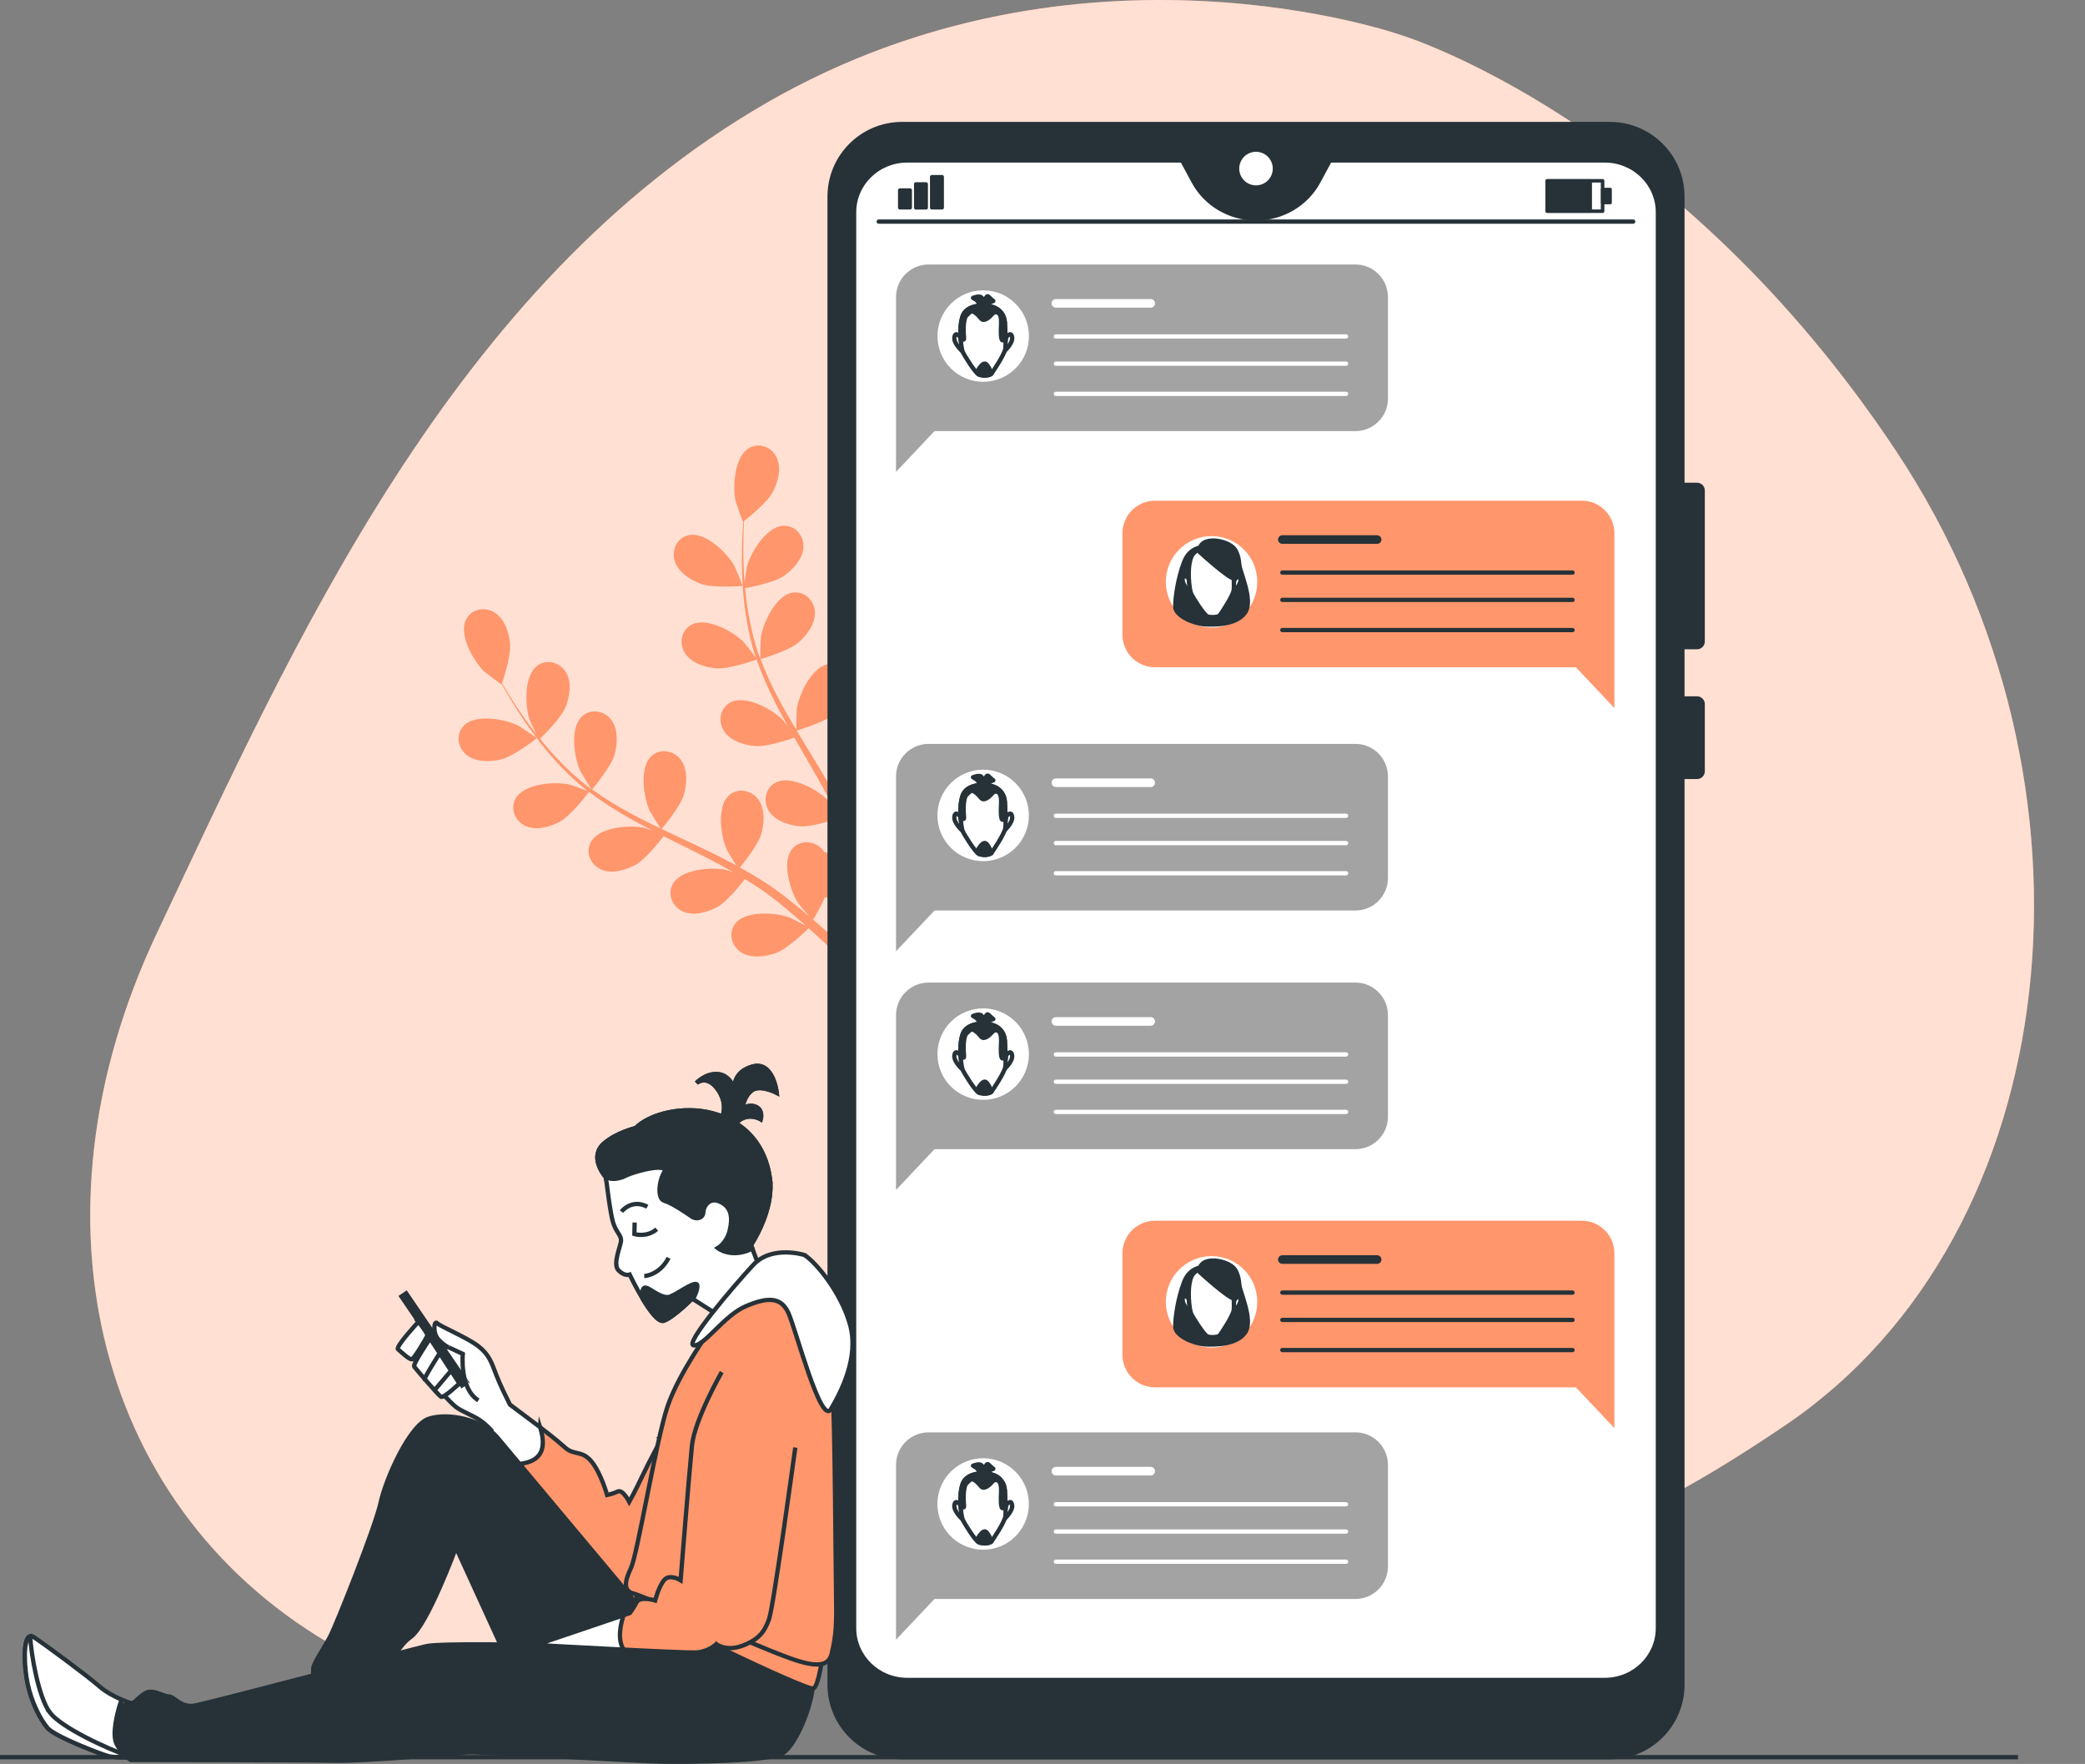 <?xml version="1.0" encoding="UTF-8"?>
<svg xmlns="http://www.w3.org/2000/svg" viewBox="0 0 537.55 454.76">
  <rect x="0" y="0" width="537.55" height="454.76" fill="#808080" stroke="none"/>
  <g id="Background_Simple" data-name="Background Simple">
    <g>
      <path d="m361.42,9.11s-82.64-29.38-163.76,17.4C116.54,73.29,75.61,166.16,40.46,240.55c-35.15,74.39-14.92,150.06,47.01,184.57,61.92,34.5,104.03-16.36,190.9-18.84,86.87-2.48,110.23,9.94,182.32-39.13,72.09-49.07,85.12-164.97,28.25-250.73C432.07,30.67,361.42,9.11,361.42,9.11Z" style="fill: #ff966c; stroke-width: 0px;"/>
      <path d="m361.42,9.11s-82.64-29.38-163.76,17.4C116.54,73.29,75.61,166.16,40.46,240.55c-35.15,74.39-14.92,150.06,47.01,184.57,61.92,34.5,104.03-16.36,190.9-18.84,86.87-2.48,110.23,9.94,182.32-39.13,72.09-49.07,85.12-164.97,28.25-250.73C432.07,30.67,361.42,9.11,361.42,9.11Z" style="fill: #fff; opacity: .7; stroke-width: 0px;"/>
    </g>
  </g>
  <g id="Plants">
    <g>
      <path d="m129.14,195.79c3.29-.78,9.25-5.47,9.25-5.47.06-.05-4.28-2.99-4.58-3.14-3.42-1.78-11.08-3.22-14.15-.18-2.21,2.19-1.73,5.68.57,7.58,2.35,1.94,6.1,1.88,8.91,1.21Z" style="fill: #ff966c; stroke-width: 0px;"/>
      <path d="m144.43,211.77c2.85-1.56,7.08-7.19,7.42-7.64,3.13,2.39,6.53,4.58,10.1,6.61,2.04,1.16,4.13,2.27,6.24,3.36-1.04-.35-1.97-.66-2.1-.69-3.77-.82-11.53-.18-13.7,3.56-1.56,2.69-.17,5.94,2.55,7.17,2.78,1.25,6.38.2,8.91-1.18,2.56-1.4,6.27-6.13,7.23-7.39.81.41,1.62.82,2.44,1.23,3.91,1.94,7.82,3.86,11.6,5.86,1.33.7,2.62,1.45,3.91,2.19-.92-.31-1.7-.57-1.82-.59-3.77-.82-11.53-.18-13.7,3.56-1.56,2.69-.17,5.94,2.55,7.17,2.78,1.25,6.38.2,8.91-1.18,2.45-1.34,5.9-5.67,7.06-7.17,1.3.8,2.6,1.59,3.82,2.42.82.59,1.65,1.09,2.44,1.73.8.61,1.59,1.22,2.37,1.82,1.46,1.21,2.98,2.45,4.38,3.66.98.84,1.89,1.65,2.82,2.47-1.32-.72-3.93-2.07-4.16-2.15-3.6-1.38-11.37-1.92-14.08,1.45-1.95,2.43-1.07,5.84,1.44,7.47,2.56,1.66,6.28,1.16,8.99.18,2.98-1.08,7.84-5.79,8.44-6.38,1.53,1.36,3,2.7,4.37,3.99,3.69,3.45,6.79,6.55,9.22,9.06l2.3-1.72c-2.55-2.53-5.84-5.69-9.79-9.22-1.54-1.39-3.22-2.84-4.96-4.32.28-.46,1.88-3.11,3.05-5.77,3.21.59,9.42-.58,10.22-.73.52,1.98,1.01,3.91,1.44,5.74,1.14,4.77,2,8.97,2.64,12.35l2.5-1.88c-.68-3.15-1.55-6.9-2.65-11.09-.52-2.01-1.12-4.15-1.75-6.34.75-.35,6.88-3.27,8.93-5.69,1.86-2.2,3.63-5.51,2.97-8.49-.65-2.91-3.54-4.93-6.5-3.95-4.1,1.36-6.3,8.83-6.27,12.69,0,.23.3,2.69.51,4.25-.26-.89-.51-1.76-.79-2.68-.55-1.82-1.15-3.61-1.79-5.55-.34-.92-.69-1.86-1.03-2.8-.32-.94-.79-1.89-1.18-2.85-.96-2.2-2.04-4.39-3.17-6.57,1.59-.48,7.21-2.28,9.39-4.18,2.18-1.89,4.42-4.9,4.22-7.94-.2-2.98-2.76-5.41-5.82-4.89-4.26.72-7.57,7.77-8.12,11.59-.03.24-.12,3.02-.14,4.55-.69-1.3-1.38-2.61-2.12-3.91-2.15-3.74-4.44-7.46-6.71-11.19-.7-1.14-1.37-2.28-2.06-3.43.57-.17,7.29-2.16,9.74-4.28,2.18-1.89,4.42-4.9,4.22-7.94-.2-2.98-2.76-5.41-5.82-4.89-4.26.72-7.57,7.77-8.12,11.59-.04.29-.16,4.29-.14,5.31-1.51-2.52-2.98-5.04-4.34-7.59-1.88-3.51-3.52-7.06-4.86-10.61.26-.08,7.29-2.12,9.8-4.3,2.18-1.89,4.42-4.9,4.22-7.94-.2-2.98-2.76-5.41-5.82-4.89-4.26.72-7.57,7.77-8.12,11.59-.04.3-.17,4.61-.14,5.39-.08-.21-.18-.42-.26-.63-1.38-3.81-2.24-7.68-2.87-11.34-.37-2.13-.6-4.18-.79-6.18,1.35-.25,7.5-1.44,9.97-3.15,2.37-1.64,4.93-4.38,5.07-7.43.13-2.98-2.15-5.68-5.25-5.5-4.31.25-8.37,6.9-9.34,10.63-.05.2-.36,2.33-.56,3.88-.07-.91-.16-1.84-.2-2.71-.19-3.26-.16-6.26-.12-8.91.04-1.51.1-2.87.18-4.15,1.2-.93,5.97-4.75,7.35-7.36,1.35-2.54,2.36-6.16,1.07-8.93-1.26-2.71-4.52-4.06-7.2-2.46-3.71,2.21-4.25,9.98-3.39,13.74.08.32,1.82,5.27,1.89,5.22,0,0,.06-.05.07-.06-.1,1.23-.18,2.54-.25,3.98-.1,2.66-.2,5.66-.08,8.94.11,3.28.32,6.83.89,10.56.56,3.73,1.34,7.63,2.66,11.55.01.04.04.09.05.13-.74-1.02-2.91-3.82-3.1-4.02-2.69-2.76-9.52-6.51-13.39-4.59-2.79,1.39-3.42,4.86-1.82,7.38,1.63,2.58,5.21,3.69,8.08,3.93,3.24.27,9.87-2.09,10.4-2.28,1.29,3.72,2.92,7.42,4.78,11.09,1.06,2.1,2.19,4.17,3.35,6.24-.67-.87-1.28-1.63-1.37-1.73-2.69-2.76-9.52-6.51-13.39-4.59-2.79,1.39-3.42,4.86-1.83,7.38,1.63,2.58,5.21,3.69,8.08,3.93,2.91.25,8.61-1.65,10.11-2.18.45.79.9,1.58,1.35,2.37,2.19,3.78,4.39,7.53,6.44,11.29.72,1.32,1.38,2.65,2.05,3.98-.6-.77-1.1-1.41-1.19-1.5-2.69-2.76-9.52-6.51-13.39-4.59-2.79,1.39-3.42,4.86-1.82,7.38,1.63,2.58,5.21,3.69,8.08,3.93,2.78.24,8.05-1.47,9.84-2.09.64,1.38,1.29,2.76,1.85,4.13.36.94.77,1.82,1.09,2.79.33.95.65,1.89.97,2.82.55,1.82,1.13,3.69,1.63,5.47.35,1.24.67,2.42.99,3.62-.7-1.32-2.13-3.89-2.28-4.09-1.49-2.08-4.72-4.87-7.93-6.12-.22-.31-.46-.6-.74-.86-2.15-2.07-5.68-2.16-7.6.29-2.67,3.4-.38,10.84,1.77,14.04.13.19,1.74,2.08,2.77,3.26-.71-.6-1.4-1.19-2.14-1.8-1.46-1.21-2.95-2.38-4.55-3.64-.79-.58-1.6-1.17-2.41-1.76-.79-.61-1.7-1.15-2.56-1.73-2.02-1.31-4.12-2.54-6.27-3.73,1.06-1.28,4.75-5.88,5.53-8.67.77-2.77.99-6.52-.86-8.95-1.81-2.37-5.28-2.99-7.56-.87-3.15,2.95-2.02,10.66-.38,14.15.1.22,1.56,2.59,2.39,3.87-1.3-.71-2.59-1.42-3.92-2.09-3.86-1.94-7.82-3.78-11.76-5.63-1.21-.57-2.41-1.15-3.61-1.72.38-.45,4.89-5.82,5.76-8.94.77-2.77.99-6.52-.86-8.95-1.81-2.37-5.29-2.99-7.56-.87-3.15,2.95-2.02,10.66-.38,14.15.12.26,2.23,3.67,2.81,4.51-2.64-1.27-5.27-2.56-7.8-3.93-3.5-1.89-6.83-3.94-9.91-6.17.18-.21,4.91-5.8,5.8-8.99.77-2.77.99-6.52-.86-8.95-1.81-2.37-5.28-2.99-7.56-.87-3.15,2.95-2.02,10.66-.38,14.15.13.27,2.4,3.94,2.86,4.57-.18-.13-.39-.25-.57-.38-3.26-2.42-6.11-5.17-8.65-7.88-1.48-1.57-2.81-3.15-4.07-4.72.99-.95,5.46-5.34,6.58-8.13,1.07-2.67,1.7-6.38.13-8.99-1.54-2.56-4.92-3.56-7.42-1.69-3.46,2.59-3.18,10.37-1.93,14.02.07.2.98,2.14,1.67,3.54-.56-.72-1.14-1.45-1.66-2.14-1.96-2.61-3.59-5.13-5.01-7.37-.8-1.28-1.5-2.45-2.14-3.56.48-1.44,2.36-7.26,2.07-10.2-.28-2.87-1.43-6.44-4.03-8.04-2.54-1.56-6.01-.89-7.36,1.92-1.88,3.89,1.96,10.67,4.75,13.33.24.23,4.43,3.39,4.46,3.32,0,0,.02-.07.03-.09.6,1.07,1.25,2.22,1.99,3.46,1.38,2.27,2.96,4.83,4.87,7.5,1.9,2.67,4.04,5.52,6.56,8.31,2.53,2.81,5.33,5.63,8.59,8.16.04.03.08.05.12.08-1.18-.45-4.54-1.58-4.8-1.64-3.77-.82-11.53-.18-13.7,3.56-1.56,2.69-.17,5.94,2.55,7.17,2.78,1.25,6.38.2,8.91-1.18Z" style="fill: #ff966c; stroke-width: 0px;"/>
      <path d="m191.44,151.06c.08,0-1.92-4.86-2.09-5.15-1.87-3.37-7.46-8.79-11.7-7.96-3.05.6-4.58,3.78-3.71,6.64.89,2.92,4.06,4.93,6.76,5.93,3.17,1.17,10.73.54,10.74.54Z" style="fill: #ff966c; stroke-width: 0px;"/>
    </g>
  </g>
  <g id="Device">
    <g>
      <g>
        <path d="m413.74,41.37h-70.89l-2.95,5.47c-3.14,5.82-9.33,9.47-16.08,9.47s-12.94-3.65-16.08-9.47l-2.95-5.47h-70.89c-7.56,0-13.7,5.97-13.7,13.34v365.06c0,7.37,6.13,13.34,13.7,13.34h179.84c7.56,0,13.7-5.97,13.7-13.34V54.7c0-7.37-6.13-13.34-13.7-13.34Z" style="fill: #fff; stroke-width: 0px;"/>
        <g>
          <rect x="398.89" y="46.61" width="14.29" height="7.84" style="fill: none; stroke: #263238; stroke-linecap: round; stroke-linejoin: round; stroke-width: .91px;"/>
          <rect x="398.89" y="46.61" width="11.15" height="7.84" style="fill: #263238; stroke: #263238; stroke-linecap: round; stroke-linejoin: round; stroke-width: .8px;"/>
          <rect x="413.15" y="48.81" width="2.01" height="3.45" style="fill: #263238; stroke: #263238; stroke-linecap: round; stroke-linejoin: round; stroke-width: .8px;"/>
        </g>
        <g>
          <rect x="232.01" y="49.04" width="2.62" height="4.49" style="fill: #263238; stroke: #263238; stroke-linecap: round; stroke-linejoin: round; stroke-width: .98px;"/>
          <rect x="236.13" y="47.47" width="2.62" height="6.07" style="fill: #263238; stroke: #263238; stroke-linecap: round; stroke-linejoin: round; stroke-width: .98px;"/>
          <rect x="240.25" y="45.6" width="2.62" height="7.93" style="fill: #263238; stroke: #263238; stroke-linecap: round; stroke-linejoin: round; stroke-width: .98px;"/>
        </g>
        <line x1="226.55" y1="57.13" x2="421.06" y2="57.13" style="fill: none; stroke: #263238; stroke-linecap: round; stroke-linejoin: round; stroke-width: 1.11px;"/>
      </g>
      <path d="m437.53,166.83c.8,0,1.45-.65,1.45-1.45v-38.93c0-.8-.65-1.45-1.45-1.45h-3.78V50.67c0-10.32-8.37-18.69-18.69-18.69h-182.48c-10.32,0-18.69,8.37-18.69,18.69v383.65c0,10.32,8.37,18.69,18.69,18.69h182.48c10.32,0,18.69-8.37,18.69-18.69v-234.03h3.78c.8,0,1.45-.65,1.45-1.45v-17.32c0-.8-.65-1.45-1.45-1.45h-3.78v-13.24h3.78Zm-10.09,252.93c0,7.37-6.13,13.34-13.7,13.34h-179.84c-7.56,0-13.7-5.97-13.7-13.34V54.7c0-7.37,6.13-13.34,13.7-13.34h70.89l2.95,5.47c3.14,5.82,9.33,9.47,16.08,9.47s12.94-3.65,16.08-9.47l2.95-5.47h70.89c7.56,0,13.7,5.97,13.7,13.34v365.06Z" style="fill: #263238; stroke: #263238; stroke-linecap: round; stroke-linejoin: round; stroke-width: 1.11px;"/>
      <path d="m328.7,43.46c0-2.69-2.18-4.88-4.88-4.88s-4.88,2.18-4.88,4.88,2.18,4.88,4.88,4.88,4.88-2.18,4.88-4.88Z" style="fill: #fff; stroke: #263238; stroke-linecap: round; stroke-linejoin: round; stroke-width: 1.11px;"/>
    </g>
  </g>
  <g id="Text_Balloons" data-name="Text Balloons">
    <g>
      <g>
        <path d="m349.46,68.19h-110.06c-4.63,0-8.39,3.76-8.39,8.39v45.07l9.92-10.51h108.52c4.63,0,8.39-3.76,8.39-8.39v-26.17c0-4.63-3.76-8.39-8.39-8.39Z" style="fill: #a3a3a3; stroke-width: 0px;"/>
        <g>
          <path d="m265.28,86.64c0-6.51-5.28-11.79-11.79-11.79s-11.79,5.28-11.79,11.79,5.28,11.79,11.79,11.79,11.79-5.28,11.79-11.79Z" style="fill: #fff; stroke-width: 0px;"/>
          <g>
            <path d="m259.43,86.91s1.24-1.65,1.51,0c.28,1.65-2.11,3.71-2.11,3.71l.6-3.71Z" style="fill: #fff; stroke: #263238; stroke-linecap: round; stroke-linejoin: round; stroke-width: 1.11px;"/>
            <path d="m247.57,86.91s-1.24-1.65-1.51,0c-.28,1.65,2.11,3.71,2.11,3.71l-.6-3.71Z" style="fill: #fff; stroke: #263238; stroke-linecap: round; stroke-linejoin: round; stroke-width: 1.11px;"/>
            <path d="m253.92,78.77s-4.67-.36-5.74,2.75-.36,8.14,0,9.1c.36.96,3.35,5.63,4.19,5.98s2.87.24,3.23-.24c.36-.48,3.35-4.91,3.59-6.46.16-1.06,0-4.66-.13-6.86-.09-1.64-1.11-3.09-2.63-3.72-.67-.28-1.5-.49-2.5-.55Z" style="fill: #fff; stroke: #263238; stroke-linecap: round; stroke-linejoin: round; stroke-width: 1.11px;"/>
            <path d="m259.05,83.04c-.09-1.64-1.11-3.09-2.63-3.72-.67-.28-1.5-.49-2.5-.55,0,0-4.67-.36-5.74,2.75-.55,1.59-.63,3.67-.53,5.47.24.27,1.01,1.11.89.06-.14-1.24-.28-4.95.69-5.78.96-.83,1.1-1.51,2.48-.41,1.38,1.1,1.24,2.06,2.61,1.38,1.38-.69,1.65-2.2,2.89-1.65,1.24.55.83,3.16.83,4.4s0,3.58.83,2.48c.12-.16.25-.43.37-.75-.04-1.26-.11-2.62-.17-3.67Z" style="fill: #263238; stroke: #263238; stroke-linecap: round; stroke-linejoin: round; stroke-width: 1.11px;"/>
            <path d="m251.93,95.85s1.48-2.95,2.42-1.88c.94,1.07,1.25,2.39,1.25,2.39,0,0-2.05,1.37-3.66-.51Z" style="fill: #263238; stroke: #263238; stroke-linecap: round; stroke-linejoin: round; stroke-width: 1.11px;"/>
            <path d="m252.6,78.54s-.4-.94-1.07-1.34l-.67-.4s1.61-.67,2.15-.13c.54.54.94,1.07.94,1.07,0,0,.27-1.88.94-1.21.67.67,1.21,1.07,1.21,1.07,0,0-1.88.54-1.88,1.88" style="fill: #263238; stroke: #263238; stroke-linecap: round; stroke-linejoin: round; stroke-width: 1.11px;"/>
          </g>
        </g>
        <g>
          <line x1="272.23" y1="78.21" x2="296.67" y2="78.21" style="fill: none; stroke: #fff; stroke-linecap: round; stroke-linejoin: round; stroke-width: 2.22px;"/>
          <line x1="272.23" y1="86.73" x2="347.04" y2="86.73" style="fill: none; stroke: #fff; stroke-linecap: round; stroke-linejoin: round; stroke-width: 1.11px;"/>
          <line x1="272.23" y1="93.76" x2="347.04" y2="93.76" style="fill: none; stroke: #fff; stroke-linecap: round; stroke-linejoin: round; stroke-width: 1.11px;"/>
          <line x1="272.23" y1="101.54" x2="347.04" y2="101.54" style="fill: none; stroke: #fff; stroke-linecap: round; stroke-linejoin: round; stroke-width: 1.11px;"/>
        </g>
      </g>
      <g>
        <g>
          <path d="m407.84,129.08h-110.06c-4.63,0-8.39,3.76-8.39,8.39v26.17c0,4.63,3.76,8.39,8.39,8.39h108.52l9.92,10.51v-45.07c0-4.63-3.76-8.39-8.39-8.39Z" style="fill: #ff966c; stroke-width: 0px;"/>
          <g>
            <line x1="330.61" y1="139.1" x2="355.05" y2="139.1" style="fill: none; stroke: #263238; stroke-linecap: round; stroke-linejoin: round; stroke-width: 2.22px;"/>
            <line x1="330.61" y1="147.61" x2="405.42" y2="147.61" style="fill: none; stroke: #263238; stroke-linecap: round; stroke-linejoin: round; stroke-width: 1.11px;"/>
            <line x1="330.61" y1="154.65" x2="405.42" y2="154.65" style="fill: none; stroke: #263238; stroke-linecap: round; stroke-linejoin: round; stroke-width: 1.11px;"/>
            <line x1="330.61" y1="162.43" x2="405.42" y2="162.43" style="fill: none; stroke: #263238; stroke-linecap: round; stroke-linejoin: round; stroke-width: 1.11px;"/>
          </g>
        </g>
        <g>
          <path d="m324.15,150c0-6.51-5.28-11.79-11.79-11.79s-11.79,5.28-11.79,11.79,5.28,11.79,11.79,11.79,11.79-5.28,11.79-11.79Z" style="fill: #fff; stroke-width: 0px;"/>
          <g>
            <path d="m310.87,141.04s-3.95-.45-5.57,3.82-2.3,9.09-2.3,11.52,4.83,4.36,7.47,4.57c2.64.2,8.58.1,10.61-3.15,2.03-3.25-1.27-9.85-2.08-13.91-.81-4.06-5.28-3.05-8.13-2.84Z" style="fill: #263238; stroke: #263238; stroke-linecap: round; stroke-linejoin: round; stroke-width: 1.11px;"/>
            <path d="m318.3,149.19s1.24-1.65,1.51,0c.27,1.65-2.11,3.71-2.11,3.71l.6-3.71Z" style="fill: #fff; stroke: #263238; stroke-linecap: round; stroke-linejoin: round; stroke-width: 1.11px;"/>
            <path d="m306.44,149.19s-1.24-1.65-1.51,0c-.28,1.65,2.11,3.71,2.11,3.71l-.6-3.71Z" style="fill: #fff; stroke: #263238; stroke-linecap: round; stroke-linejoin: round; stroke-width: 1.11px;"/>
            <path d="m312.79,141.05s-4.67-.36-5.74,2.75c-1.08,3.11-.36,8.14,0,9.1.36.96,3.35,5.62,4.19,5.98.84.36,2.87.24,3.23-.24.36-.48,3.35-4.91,3.59-6.46.16-1.06,0-4.66-.13-6.86-.09-1.64-1.11-3.09-2.63-3.72-.67-.28-1.5-.49-2.5-.55Z" style="fill: #fff; stroke: #263238; stroke-linecap: round; stroke-linejoin: round; stroke-width: 1.11px;"/>
          </g>
          <path d="m309.24,142.26s7.54,6.93,9.06,6.93,1.71-5.1.08-7.54c-1.63-2.44-9.34-3.86-9.14.61Z" style="fill: #263238; stroke: #263238; stroke-linecap: round; stroke-linejoin: round; stroke-width: 1.11px;"/>
        </g>
      </g>
      <g>
        <path d="m349.46,191.78h-110.06c-4.63,0-8.39,3.76-8.39,8.39v45.07l9.92-10.51h108.52c4.63,0,8.39-3.76,8.39-8.39v-26.17c0-4.63-3.76-8.39-8.39-8.39Z" style="fill: #a3a3a3; stroke-width: 0px;"/>
        <g>
          <circle cx="253.48" cy="210.23" r="11.79" transform="translate(-38.21 363.09) rotate(-67.33)" style="fill: #fff; stroke-width: 0px;"/>
          <g>
            <path d="m259.43,210.49s1.24-1.65,1.51,0c.28,1.65-2.11,3.71-2.11,3.71l.6-3.71Z" style="fill: #fff; stroke: #263238; stroke-linecap: round; stroke-linejoin: round; stroke-width: 1.11px;"/>
            <path d="m247.57,210.49s-1.24-1.65-1.51,0c-.28,1.65,2.11,3.71,2.11,3.71l-.6-3.71Z" style="fill: #fff; stroke: #263238; stroke-linecap: round; stroke-linejoin: round; stroke-width: 1.11px;"/>
            <path d="m253.92,202.35s-4.67-.36-5.74,2.75c-1.08,3.11-.36,8.14,0,9.1.36.96,3.35,5.63,4.19,5.98.84.36,2.87.24,3.23-.24.36-.48,3.35-4.91,3.59-6.46.16-1.06,0-4.66-.13-6.86-.09-1.64-1.11-3.09-2.63-3.72-.67-.28-1.5-.49-2.5-.55Z" style="fill: #fff; stroke: #263238; stroke-linecap: round; stroke-linejoin: round; stroke-width: 1.11px;"/>
            <path d="m259.05,206.63c-.09-1.64-1.11-3.09-2.63-3.72-.67-.28-1.5-.49-2.5-.55,0,0-4.67-.36-5.74,2.75-.55,1.59-.63,3.67-.53,5.47.24.27,1.01,1.11.89.06-.14-1.24-.28-4.95.69-5.78.96-.83,1.1-1.51,2.48-.41,1.38,1.1,1.24,2.06,2.61,1.38,1.38-.69,1.65-2.2,2.89-1.65,1.24.55.83,3.16.83,4.4s0,3.58.83,2.48c.12-.16.25-.43.37-.75-.04-1.26-.11-2.62-.17-3.67Z" style="fill: #263238; stroke: #263238; stroke-linecap: round; stroke-linejoin: round; stroke-width: 1.11px;"/>
            <path d="m251.93,219.44s1.48-2.95,2.42-1.88c.94,1.07,1.25,2.39,1.25,2.39,0,0-2.05,1.37-3.66-.51Z" style="fill: #263238; stroke: #263238; stroke-linecap: round; stroke-linejoin: round; stroke-width: 1.11px;"/>
            <path d="m252.6,202.12s-.4-.94-1.07-1.34l-.67-.4s1.61-.67,2.15-.13c.54.54.94,1.07.94,1.07,0,0,.27-1.88.94-1.21.67.67,1.21,1.07,1.21,1.07,0,0-1.88.54-1.88,1.88" style="fill: #263238; stroke: #263238; stroke-linecap: round; stroke-linejoin: round; stroke-width: 1.11px;"/>
          </g>
        </g>
        <g>
          <line x1="272.23" y1="201.79" x2="296.67" y2="201.79" style="fill: none; stroke: #fff; stroke-linecap: round; stroke-linejoin: round; stroke-width: 2.22px;"/>
          <line x1="272.23" y1="210.31" x2="347.04" y2="210.31" style="fill: none; stroke: #fff; stroke-linecap: round; stroke-linejoin: round; stroke-width: 1.11px;"/>
          <line x1="272.23" y1="217.35" x2="347.04" y2="217.35" style="fill: none; stroke: #fff; stroke-linecap: round; stroke-linejoin: round; stroke-width: 1.11px;"/>
          <line x1="272.23" y1="225.13" x2="347.04" y2="225.13" style="fill: none; stroke: #fff; stroke-linecap: round; stroke-linejoin: round; stroke-width: 1.11px;"/>
        </g>
      </g>
      <g>
        <path d="m349.46,253.31h-110.06c-4.63,0-8.39,3.76-8.39,8.39v45.07l9.92-10.51h108.52c4.63,0,8.39-3.76,8.39-8.39v-26.17c0-4.63-3.76-8.39-8.39-8.39Z" style="fill: #a3a3a3; stroke-width: 0px;"/>
        <g>
          <circle cx="253.48" cy="271.76" r="11.79" transform="translate(-94.98 400.91) rotate(-67.33)" style="fill: #fff; stroke-width: 0px;"/>
          <g>
            <path d="m259.43,272.02s1.24-1.65,1.51,0c.28,1.65-2.11,3.71-2.11,3.71l.6-3.71Z" style="fill: #fff; stroke: #263238; stroke-linecap: round; stroke-linejoin: round; stroke-width: 1.11px;"/>
            <path d="m247.57,272.02s-1.24-1.65-1.51,0c-.28,1.65,2.11,3.71,2.11,3.71l-.6-3.71Z" style="fill: #fff; stroke: #263238; stroke-linecap: round; stroke-linejoin: round; stroke-width: 1.11px;"/>
            <path d="m253.92,263.89s-4.67-.36-5.74,2.75c-1.08,3.11-.36,8.14,0,9.1.36.96,3.35,5.63,4.19,5.98s2.87.24,3.23-.24c.36-.48,3.35-4.91,3.59-6.46.16-1.06,0-4.66-.13-6.86-.09-1.64-1.11-3.09-2.63-3.72-.67-.28-1.5-.49-2.5-.55Z" style="fill: #fff; stroke: #263238; stroke-linecap: round; stroke-linejoin: round; stroke-width: 1.11px;"/>
            <path d="m259.05,268.16c-.09-1.64-1.11-3.09-2.63-3.72-.67-.28-1.5-.49-2.5-.55,0,0-4.67-.36-5.74,2.75-.55,1.59-.63,3.67-.53,5.47.24.27,1.01,1.11.89.06-.14-1.24-.28-4.95.69-5.78.96-.83,1.1-1.51,2.48-.41,1.38,1.1,1.24,2.06,2.61,1.38,1.38-.69,1.65-2.2,2.89-1.65,1.24.55.83,3.16.83,4.4s0,3.58.83,2.48c.12-.16.25-.43.37-.75-.04-1.26-.11-2.62-.17-3.67Z" style="fill: #263238; stroke: #263238; stroke-linecap: round; stroke-linejoin: round; stroke-width: 1.11px;"/>
            <path d="m251.93,280.97s1.48-2.95,2.42-1.88c.94,1.07,1.25,2.39,1.25,2.39,0,0-2.05,1.37-3.66-.51Z" style="fill: #263238; stroke: #263238; stroke-linecap: round; stroke-linejoin: round; stroke-width: 1.11px;"/>
            <path d="m252.6,263.66s-.4-.94-1.07-1.34l-.67-.4s1.61-.67,2.15-.13.94,1.07.94,1.07c0,0,.27-1.88.94-1.21.67.67,1.21,1.07,1.21,1.07,0,0-1.88.54-1.88,1.88" style="fill: #263238; stroke: #263238; stroke-linecap: round; stroke-linejoin: round; stroke-width: 1.11px;"/>
          </g>
        </g>
        <g>
          <line x1="272.23" y1="263.33" x2="296.67" y2="263.33" style="fill: none; stroke: #fff; stroke-linecap: round; stroke-linejoin: round; stroke-width: 2.22px;"/>
          <line x1="272.23" y1="271.84" x2="347.04" y2="271.84" style="fill: none; stroke: #fff; stroke-linecap: round; stroke-linejoin: round; stroke-width: 1.11px;"/>
          <line x1="272.23" y1="278.88" x2="347.04" y2="278.88" style="fill: none; stroke: #fff; stroke-linecap: round; stroke-linejoin: round; stroke-width: 1.11px;"/>
          <line x1="272.23" y1="286.66" x2="347.04" y2="286.66" style="fill: none; stroke: #fff; stroke-linecap: round; stroke-linejoin: round; stroke-width: 1.11px;"/>
        </g>
      </g>
      <g>
        <path d="m349.46,369.27h-110.06c-4.63,0-8.39,3.76-8.39,8.39v45.07l9.92-10.51h108.52c4.63,0,8.39-3.76,8.39-8.39v-26.17c0-4.63-3.76-8.39-8.39-8.39Z" style="fill: #a3a3a3; stroke-width: 0px;"/>
        <g>
          <circle cx="253.48" cy="387.72" r="11.79" transform="translate(-59.04 45.8) rotate(-9.25)" style="fill: #fff; stroke-width: 0px;"/>
          <g>
            <path d="m259.43,387.98s1.24-1.65,1.51,0c.28,1.65-2.11,3.71-2.11,3.71l.6-3.71Z" style="fill: #fff; stroke: #263238; stroke-linecap: round; stroke-linejoin: round; stroke-width: 1.11px;"/>
            <path d="m247.57,387.98s-1.24-1.65-1.51,0c-.28,1.65,2.11,3.71,2.11,3.71l-.6-3.71Z" style="fill: #fff; stroke: #263238; stroke-linecap: round; stroke-linejoin: round; stroke-width: 1.11px;"/>
            <path d="m253.92,379.84s-4.67-.36-5.74,2.75c-1.08,3.11-.36,8.14,0,9.1.36.96,3.35,5.63,4.19,5.98.84.36,2.87.24,3.23-.24.36-.48,3.35-4.91,3.59-6.46.16-1.06,0-4.66-.13-6.86-.09-1.64-1.11-3.09-2.63-3.72-.67-.28-1.5-.49-2.5-.55Z" style="fill: #fff; stroke: #263238; stroke-linecap: round; stroke-linejoin: round; stroke-width: 1.11px;"/>
            <path d="m259.05,384.11c-.09-1.64-1.11-3.09-2.63-3.72-.67-.28-1.5-.49-2.5-.55,0,0-4.67-.36-5.74,2.75-.55,1.59-.63,3.67-.53,5.47.24.27,1.01,1.11.89.06-.14-1.24-.28-4.95.69-5.78.96-.83,1.1-1.51,2.48-.41,1.38,1.1,1.24,2.06,2.61,1.38,1.38-.69,1.65-2.2,2.89-1.65,1.24.55.83,3.16.83,4.4s0,3.58.83,2.48c.12-.16.25-.43.37-.75-.04-1.26-.11-2.62-.17-3.67Z" style="fill: #263238; stroke: #263238; stroke-linecap: round; stroke-linejoin: round; stroke-width: 1.11px;"/>
            <path d="m251.93,396.92s1.48-2.95,2.42-1.88c.94,1.07,1.25,2.39,1.25,2.39,0,0-2.05,1.37-3.66-.51Z" style="fill: #263238; stroke: #263238; stroke-linecap: round; stroke-linejoin: round; stroke-width: 1.11px;"/>
            <path d="m252.6,379.61s-.4-.94-1.07-1.34l-.67-.4s1.61-.67,2.15-.13c.54.54.94,1.07.94,1.07,0,0,.27-1.88.94-1.21.67.67,1.21,1.07,1.21,1.07,0,0-1.88.54-1.88,1.88" style="fill: #263238; stroke: #263238; stroke-linecap: round; stroke-linejoin: round; stroke-width: 1.11px;"/>
          </g>
        </g>
        <g>
          <line x1="272.23" y1="379.28" x2="296.67" y2="379.28" style="fill: none; stroke: #fff; stroke-linecap: round; stroke-linejoin: round; stroke-width: 2.22px;"/>
          <line x1="272.23" y1="387.8" x2="347.04" y2="387.8" style="fill: none; stroke: #fff; stroke-linecap: round; stroke-linejoin: round; stroke-width: 1.11px;"/>
          <line x1="272.23" y1="394.84" x2="347.04" y2="394.84" style="fill: none; stroke: #fff; stroke-linecap: round; stroke-linejoin: round; stroke-width: 1.11px;"/>
          <line x1="272.23" y1="402.61" x2="347.04" y2="402.61" style="fill: none; stroke: #fff; stroke-linecap: round; stroke-linejoin: round; stroke-width: 1.11px;"/>
        </g>
      </g>
      <g>
        <g>
          <path d="m407.84,314.71h-110.06c-4.63,0-8.39,3.76-8.39,8.39v26.17c0,4.63,3.76,8.39,8.39,8.39h108.52l9.92,10.51v-45.07c0-4.63-3.76-8.39-8.39-8.39Z" style="fill: #ff966c; stroke-width: 0px;"/>
          <g>
            <line x1="330.61" y1="324.72" x2="355.05" y2="324.72" style="fill: none; stroke: #263238; stroke-linecap: round; stroke-linejoin: round; stroke-width: 2.22px;"/>
            <line x1="330.61" y1="333.24" x2="405.42" y2="333.24" style="fill: none; stroke: #263238; stroke-linecap: round; stroke-linejoin: round; stroke-width: 1.11px;"/>
            <line x1="330.61" y1="340.28" x2="405.42" y2="340.28" style="fill: none; stroke: #263238; stroke-linecap: round; stroke-linejoin: round; stroke-width: 1.11px;"/>
            <line x1="330.61" y1="348.05" x2="405.42" y2="348.05" style="fill: none; stroke: #263238; stroke-linecap: round; stroke-linejoin: round; stroke-width: 1.11px;"/>
          </g>
        </g>
        <g>
          <path d="m324.15,335.62c0-6.51-5.28-11.79-11.79-11.79s-11.79,5.28-11.79,11.79,5.28,11.79,11.79,11.79,11.79-5.28,11.79-11.79Z" style="fill: #fff; stroke-width: 0px;"/>
          <g>
            <path d="m310.87,326.66s-3.95-.45-5.57,3.82-2.3,9.09-2.3,11.52,4.83,4.36,7.47,4.57c2.64.2,8.58.1,10.61-3.15,2.03-3.25-1.27-9.85-2.08-13.91-.81-4.06-5.28-3.05-8.13-2.84Z" style="fill: #263238; stroke: #263238; stroke-linecap: round; stroke-linejoin: round; stroke-width: 1.11px;"/>
            <path d="m318.3,334.81s1.24-1.65,1.51,0c.27,1.65-2.11,3.71-2.11,3.71l.6-3.71Z" style="fill: #fff; stroke: #263238; stroke-linecap: round; stroke-linejoin: round; stroke-width: 1.11px;"/>
            <path d="m306.44,334.81s-1.24-1.65-1.51,0c-.28,1.65,2.11,3.71,2.11,3.71l-.6-3.71Z" style="fill: #fff; stroke: #263238; stroke-linecap: round; stroke-linejoin: round; stroke-width: 1.11px;"/>
            <path d="m312.79,326.68s-4.67-.36-5.74,2.75c-1.08,3.11-.36,8.14,0,9.1.36.96,3.35,5.62,4.19,5.98.84.36,2.87.24,3.23-.24.36-.48,3.35-4.91,3.59-6.46.16-1.06,0-4.66-.13-6.86-.09-1.64-1.11-3.09-2.63-3.72-.67-.28-1.5-.49-2.5-.55Z" style="fill: #fff; stroke: #263238; stroke-linecap: round; stroke-linejoin: round; stroke-width: 1.11px;"/>
          </g>
          <path d="m309.24,327.88s7.54,6.93,9.06,6.93,1.71-5.1.08-7.54c-1.63-2.44-9.34-3.86-9.14.61Z" style="fill: #263238; stroke: #263238; stroke-linecap: round; stroke-linejoin: round; stroke-width: 1.11px;"/>
        </g>
      </g>
    </g>
  </g>
  <g id="Character_1" data-name="Character 1">
    <g>
      <g>
        <path d="m33.98,439.15s-5.02-1.5-8.33-4.37c-3.31-2.87-13.82-10.65-16.87-12.68-3.05-2.02-2.67,7.24-1.64,12.03,1.03,4.79,3.19,9.04,5.11,11.33,1.92,2.28,14.46,7.02,15.85,7.33,1.4.31,7.01.42,8.14-.12,1.13-.54-1.22-9.57-2.26-13.51Z" style="fill: #fff; stroke: #263238; stroke-miterlimit: 10; stroke-width: 1.11px;"/>
        <path d="m12.89,441.54c-2.93-3.76-4.95-15.29-5.09-19.71-1.96.46-1.56,8.1-.66,12.3,1.03,4.79,3.19,9.04,5.11,11.33,1.92,2.28,14.46,7.02,15.85,7.33.91.2,3.63.32,5.71.22-6.77-2.4-17.98-7.69-20.93-11.47Z" style="fill: #fff; stroke: #263238; stroke-miterlimit: 10; stroke-width: 1.11px;"/>
      </g>
      <path d="m170.7,370.64s-3.46,6.4-5.21,10.12c-1.74,3.72-3.26,6.41-3.26,6.41,0,0-1.67-3.26-2.94-2.66-1.26.6-2.76.91-2.76.91,0,0-1.58-5.66-4.03-8.63-2.45-2.97-4.47-1.54-6.71-3.52-3.17-2.8-4.45-3.64-6.57-5.34-2.61-2.09-6.6,6.76-6.67,10.1s17.05,24.33,21.32,30.05c4.27,5.72,8.58,9.35,11.36,5.86,2.78-3.49,4.1-6.81,6.2-18.04,2.1-11.23,7.23-28.24-.76-25.27Z" style="fill: #ff966c; stroke: #263238; stroke-miterlimit: 10; stroke-width: 1.11px;"/>
      <g>
        <path d="m139.24,367.93l-7.77-5.82c-.83-1.65-2.53-5.08-3.45-7.47-1.26-3.25-1.8-5.32-4.69-7.58-2.89-2.26-9.73-5.03-10.6-5.93-.86-.9-1.23,2.62.36,4.26,1.58,1.65,2.6,1.96,2.6,1.96,0,0-11.27-1.39-11.29-.51-.02.88,9.58,12.96,13.05,15.81,1.45,1.19,4.69,2.32,6.53,3.65,1.08.78,1.88,1.56,2.49,2.21-.43.24-.57.23-.61.2.39.56,6.37,9.08,8.19,8.71,1.89-.38,7.95-.89,5.19-9.5Z" style="fill: #fff; stroke: #263238; stroke-miterlimit: 10; stroke-width: 1.11px;"/>
        <g>
          <rect x="111.18" y="331.44" width="1.47" height="27.73" transform="translate(-174.97 122.91) rotate(-34.26)" style="fill: #263238; stroke: #263238; stroke-miterlimit: 10; stroke-width: 1.11px;"/>
          <g>
            <path d="m107.89,340.75s-6,6.49-5.28,7.09c.72.6,3.03,2.85,3.62,2.57.59-.28,3.78-5.5,3.93-6.09.16-.58-2.28-3.57-2.28-3.57Z" style="fill: #fff; stroke: #263238; stroke-miterlimit: 10; stroke-width: 1.11px;"/>
            <path d="m110.89,345.06s-4.53,6.66-4.1,7.26c.43.6,6.17,7.31,6.89,7.77.72.45,4.76-3.43,4.76-3.43l-7.55-11.59Z" style="fill: #fff; stroke: #263238; stroke-miterlimit: 10; stroke-width: 1.11px;"/>
            <path d="m113.31,348.93s-4.24,6.67-3.8,6.68" style="fill: none; stroke: #263238; stroke-miterlimit: 10; stroke-width: 1.11px;"/>
            <line x1="116.15" y1="353.53" x2="112.24" y2="358.15" style="fill: none; stroke: #263238; stroke-miterlimit: 10; stroke-width: 1.11px;"/>
          </g>
          <path d="m115.68,347.36l3.64,1.69s-.91,8.93,4.02,11.97" style="fill: #fff; stroke: #263238; stroke-miterlimit: 10; stroke-width: 1.11px;"/>
        </g>
      </g>
      <path d="m125.85,368.72s-.02-.03-.02-.03c0,0,0,.02.02.03Z" style="fill: #fff; stroke: #263238; stroke-miterlimit: 10; stroke-width: 1.11px;"/>
      <path d="m167.43,417.35s-35.37-42.23-39.21-46.79c-3.84-4.57-12.5-6.42-17.59-4.83-5.08,1.58-11.25,15.78-12.49,21.64-1.24,5.87-11.28,31.21-13.02,34.54-1.75,3.33-4.35,6.93-4.37,8.33-.03,1.4-.05,2.52-.05,2.52l-1.76,3.89s8.12,1,11.5.51c3.38-.5,8.22-4.33,9.1-6.28.88-1.95,3.36-6.76,6.35-8.86,4.27-3,11.68-23.06,11.68-23.06l13.99,30.58s27.71,3.91,33.89,3.19c6.19-.72,1.99-15.4,1.99-15.4Z" style="fill: #263238; stroke: #263238; stroke-miterlimit: 10; stroke-width: 1.11px;"/>
      <path d="m166.09,413.96s-4.32,5.53-4.34,6.65l-.02,1.12-23.62,2.34s-24.41-.48-28.07.29c-3.66.77-56.7,14.89-60.08,15.38-3.38.5-5.01-2.35-6.41-2.38s-2.78-1.18-4.75-1.22c-1.96-.04-3.7,2.73-4.83,2.99-1.13.26-1.41.53-2.26.52-.84-.02-.24-1.97-.84-.02s-2.11,7.54-.76,10.09c1.35,2.55,3.57,4,3.57,4,0,0,45.46.05,53.04.2,7.57.15,30.91-1.91,33.72-2.14,2.81-.23,43.45,2.25,49.91,2.38s27.78-.02,31.47-2.19c3.69-2.17,8.42-14.43,7.67-19.21-.75-4.79-39.77-18.46-39.77-18.46l-3.64-.35Z" style="fill: #263238; stroke: #263238; stroke-miterlimit: 10; stroke-width: 1.11px;"/>
      <path d="m164.48,410s-.58,1.11-.34,3.08c.24,1.97,44.17,23.03,45.59,22.22,1.42-.81,2.42-8.93,2.42-8.93l-47.62-18.89-.05,2.52Z" style="fill: #ff966c; stroke: #263238; stroke-miterlimit: 10; stroke-width: 1.11px;"/>
      <path d="m183.2,342.73s-8.07,11.07-11.05,19.71c-2.98,8.64-7.77,38.29-9.52,41.91s-1.8,5.86.72,6.47c2.51.61,26.44,11.18,34.52,14.43,8.07,3.24,15.31,6.19,16.53,1.17,1.22-5.03,1.28-8.11,1.15-15.69-.13-7.58-.28-43.22-.91-53.62-.64-10.4-6.2-27.34-13.5-26.92s-17.93,12.56-17.93,12.56Z" style="fill: #ff966c; stroke: #263238; stroke-miterlimit: 10; stroke-width: 1.11px;"/>
      <g>
        <path d="m198.49,303.78c-.86-6.11-3.79-11.09-8.77-14.2,2.91-3.15,6.41-1.01,6.41-1.01,0,0,.67-2.38-1.27-3.22-1.86-.8-3.47.46-3.47.46,0,0,.33-3.19,2.49-4.74,2.16-1.55,6.37.66,6.37.66,0,0-.9-8.26-6.25-6.77-5.35,1.49-4.64,6.03-4.64,6.03,0,0-.99-3.74-4.18-4.07-3.19-.33-5.63,2.28-5.63,2.28,0,0,2.71-2.34,5.55,1.7,2.19,3.11,1.56,5.84,1.15,6.94-.83-.32-1.69-.61-2.6-.85-7.52-1.98-16.1.16-19.76,3.82-2.38.65-5.63,1.84-8.06,3.88-4.02,3.38-.26,8.07.29,8.71.3,1.67.3,1.68.3,1.68,0,0,.91,7.73,1.66,10.14.75,2.41,2.07,3.23,2.04,4.56-.03,1.33-2.25,6.07-.68,7.7,1.56,1.63,2.9,1.12,2.9,1.12,0,0,6.13,12.89,8.81,11.88,2.68-1.01,7.29-5.71,7.29-5.71l6.04,3.84,11.15-12.29-2.02-5.36s6.03-8.93,4.86-17.2Z" style="fill: #fff; stroke: #263238; stroke-miterlimit: 10; stroke-width: 1.11px;"/>
        <path d="m161.1,303.19c3.24-1.54,11.53-3.44,10.11-.95-1.42,2.49-1.74,6.84.09,7.34,1.82.49,5.67,3.09,7.03,4.04s2.98.29,3-1.09c.03-1.38,1.46-4.1,4.41-2.67,2.95,1.43,3.13,4.19,2.38,7.38-.75,3.2-3.07,4.53-3.07,4.53,0,0,3.52,2.83,8.94.12l-.35-.92s6.03-8.93,4.86-17.2c-.86-6.11-3.79-11.09-8.77-14.2,2.91-3.15,6.41-1.01,6.41-1.01,0,0,.67-2.38-1.27-3.22-1.86-.8-3.47.46-3.47.46,0,0,.33-3.19,2.49-4.74,2.16-1.55,6.37.66,6.37.66,0,0-.9-8.26-6.25-6.77-5.35,1.49-4.64,6.03-4.64,6.03,0,0-.99-3.74-4.18-4.07-3.19-.33-5.63,2.28-5.63,2.28,0,0,2.71-2.34,5.55,1.7,2.19,3.11,1.56,5.84,1.15,6.94-.83-.32-1.69-.61-2.6-.85-7.52-1.98-16.1.16-19.76,3.82-2.38.65-5.63,1.84-8.06,3.88-4.02,3.38-.26,8.07.29,8.71,0,0,1.73,1.33,4.97-.21Z" style="fill: #263238; stroke: #263238; stroke-miterlimit: 10; stroke-width: 1.11px;"/>
        <path d="m163.62,315.17l-.06,2.98s3.19.98,5.76-1.26" style="fill: none; stroke: #263238; stroke-miterlimit: 10; stroke-width: 1.11px;"/>
        <path d="m160.23,312.35s2.59-3.39,6.67-1.25" style="fill: none; stroke: #263238; stroke-miterlimit: 10; stroke-width: 1.11px;"/>
        <path d="m166.1,328.97s3.9-.15,6.28-4.69" style="fill: none; stroke: #263238; stroke-miterlimit: 10; stroke-width: 1.11px;"/>
        <path d="m173.11,334.15c-2.31,1.1-5.24-1.94-6.61-2.19-1.11-.21-.91,2.01-.8,2.87,1.88,3.13,4.12,6.17,5.47,5.66,2.68-1.01,7.29-5.71,7.29-5.71l.21.13c.48-.89,1.11-2.26,1.13-3.38.04-1.83-4.39,1.52-6.7,2.62Z" style="fill: #263238; stroke: #263238; stroke-miterlimit: 10; stroke-width: 1.11px;"/>
      </g>
      <path d="m207.43,323.56s-8.37-2.69-13.24,2.55c-4.87,5.24-18.08,20.69-15.28,20.75,2.81.05,7.73-7.71,13.39-10.12,5.66-2.41,9.03-2.35,10.91,1.62,1.89,3.97,8.41,29.35,11.02,24.91,2.61-4.44,7.28-13.33,4.92-21.79-2.36-8.47-8.94-16.17-11.72-17.91Z" style="fill: #fff; stroke: #263238; stroke-miterlimit: 10; stroke-width: 1.11px;"/>
      <g>
        <path d="m186.07,353.73s-6.97,12.21-7.67,18.93c-.69,6.72-2.93,34.74-2.93,34.74,0,0-2.77-1.74-4.21-.08-1.44,1.66-2.35,5.29-2.35,5.29,0,0-3.91-1.2-4.78.47-.87,1.67-1.74,2.77-1.74,2.77l-24.3,8.22s38.4,2.16,41.5,1.94c3.09-.22,5.09-2.15,5.09-2.15,0,0,2.49,2.01,6.73.41,4.24-1.6,5.68-3.54,6.87-6.88,1.19-3.34,6.76-44.21,6.76-44.21" style="fill: #ff966c; stroke: #263238; stroke-miterlimit: 10; stroke-width: 1.11px;"/>
        <path d="m138.11,424.08s11.67.65,22.66,1.21c-1.59-2.59-.85-6.33-.01-8.87l-22.65,7.67Z" style="fill: #fff; stroke: #263238; stroke-miterlimit: 10; stroke-width: 1.11px;"/>
      </g>
    </g>
  </g>
  <g id="Floor">
    <line y1="453.01" x2="520.29" y2="453.01" style="fill: none; stroke: #263238; stroke-miterlimit: 10; stroke-width: 1.11px;"/>
  </g>
</svg>